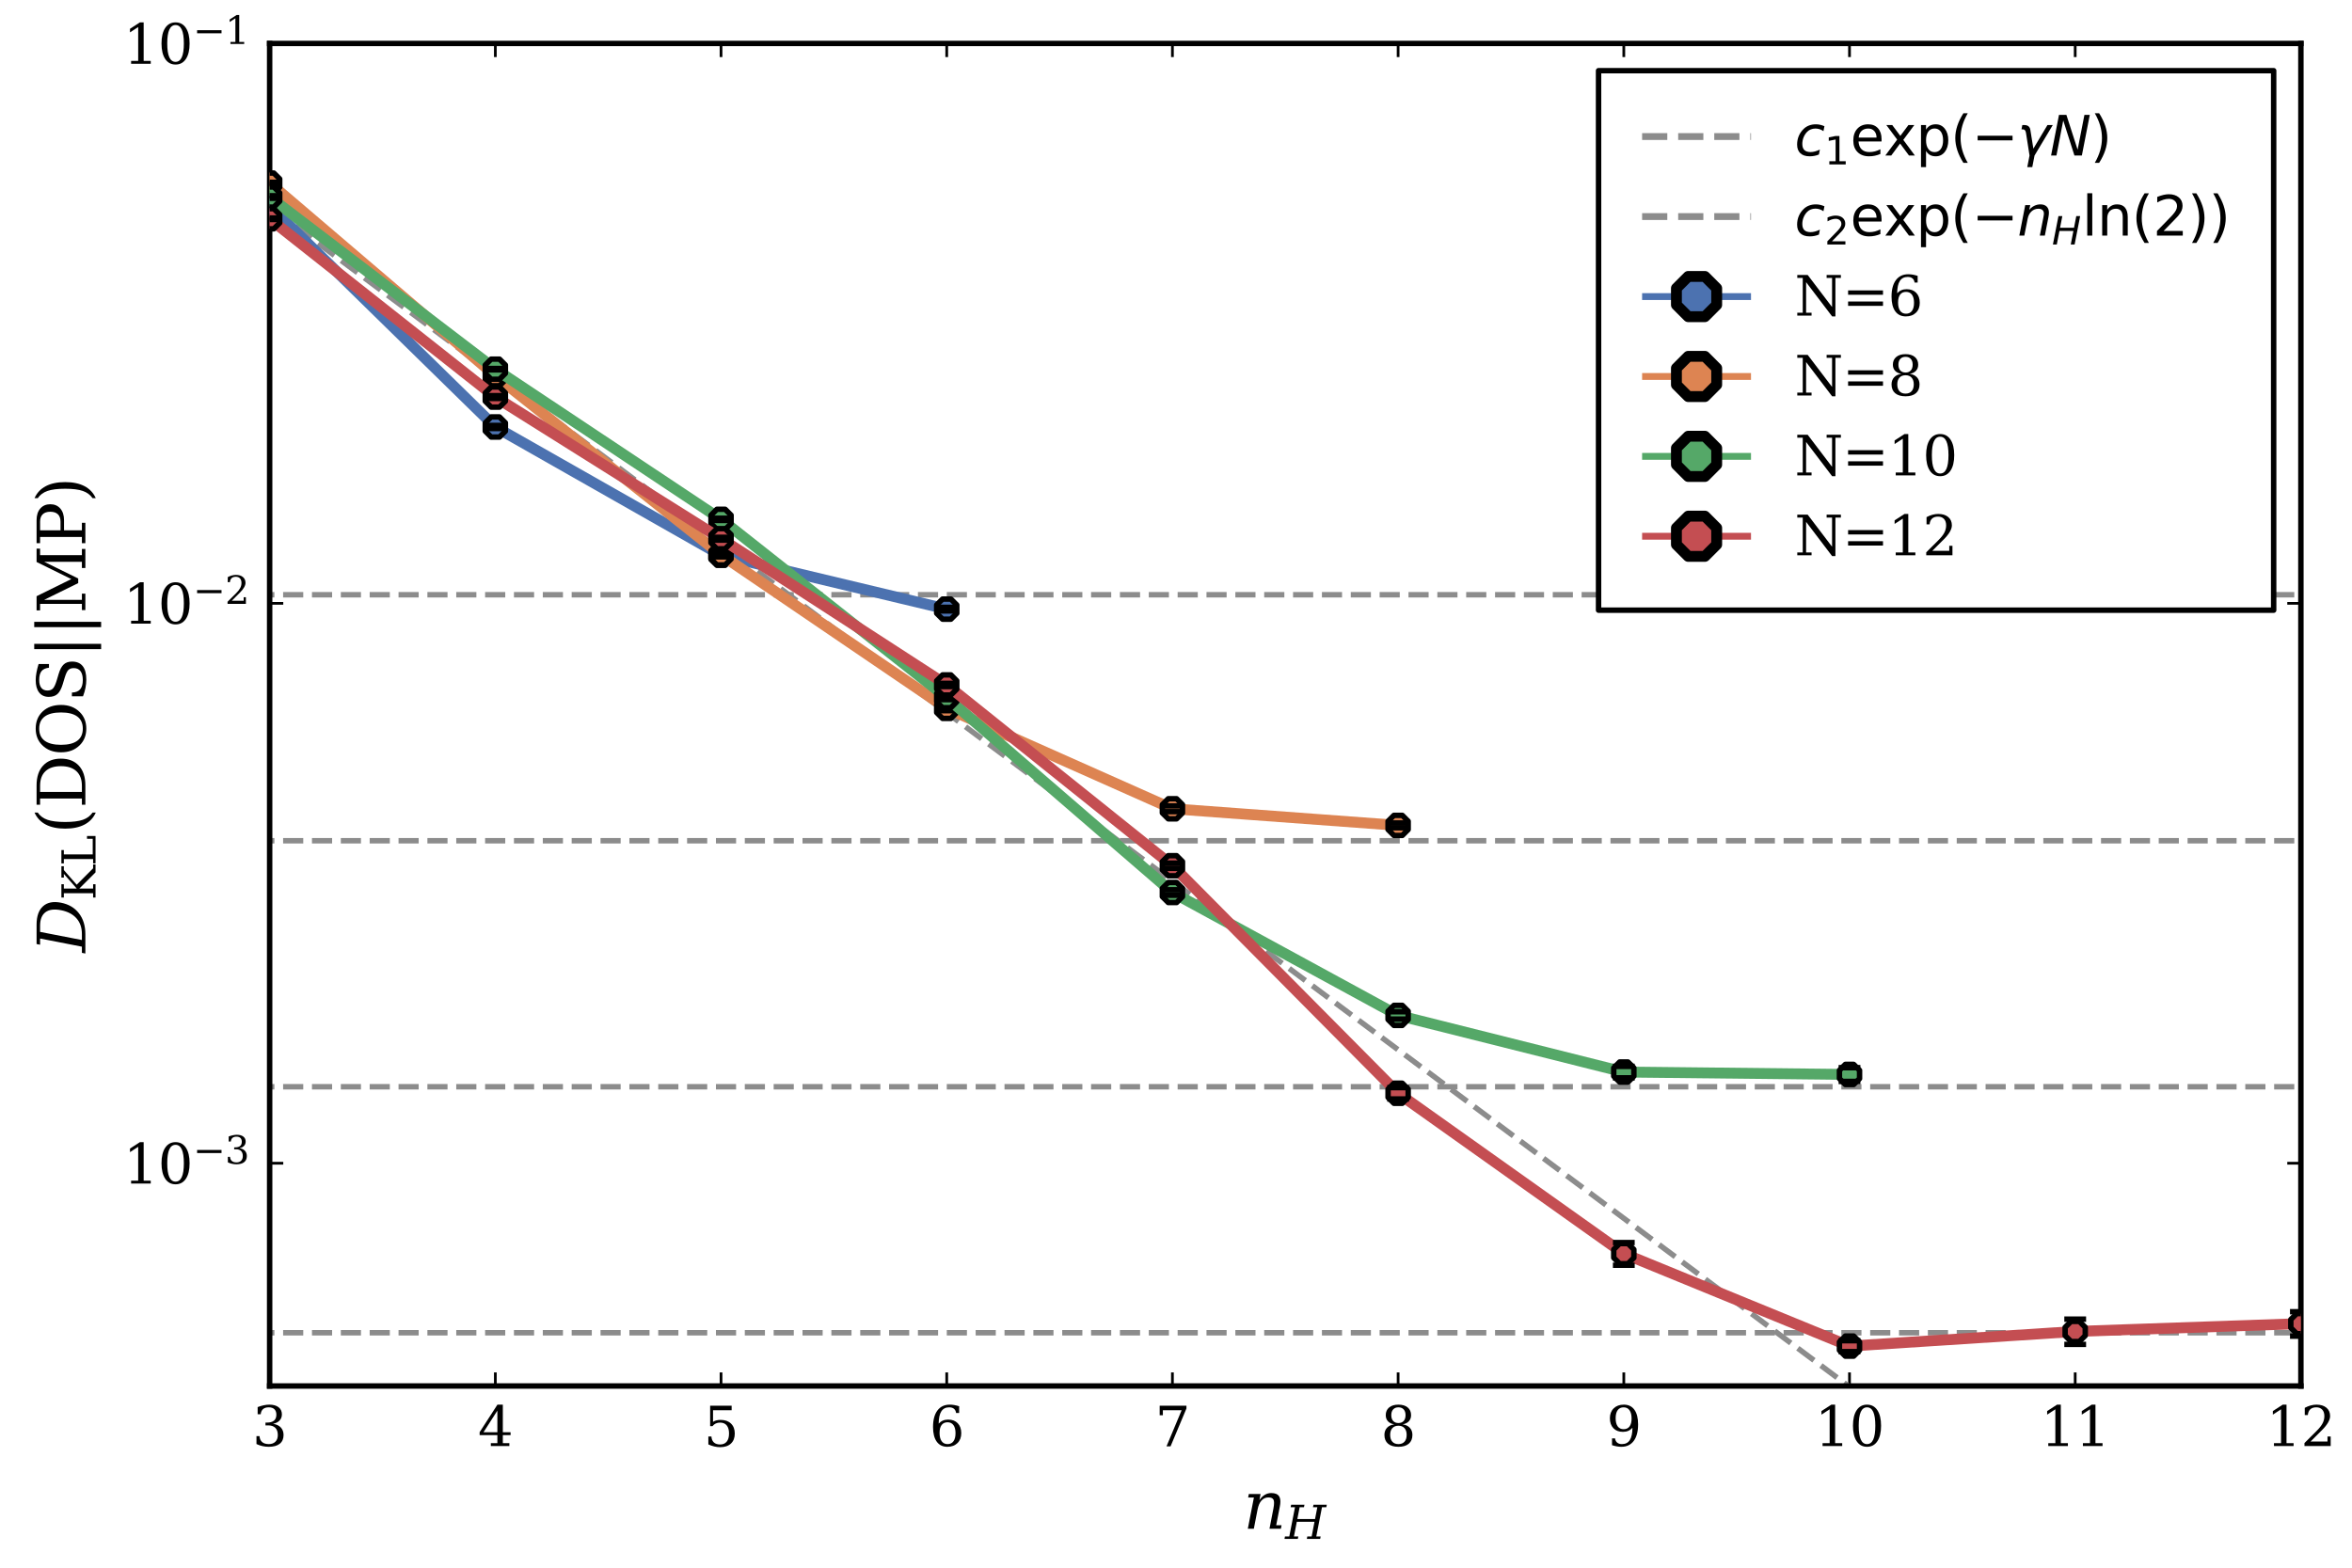 <?xml version="1.0" encoding="utf-8" standalone="no"?>
<!DOCTYPE svg PUBLIC "-//W3C//DTD SVG 1.1//EN"
  "http://www.w3.org/Graphics/SVG/1.1/DTD/svg11.dtd">
<svg xmlns:xlink="http://www.w3.org/1999/xlink" width="432pt" height="288pt" viewBox="0 0 432 288" xmlns="http://www.w3.org/2000/svg" version="1.1">
 <defs>
  <style type="text/css">*{stroke-linejoin: round; stroke-linecap: butt}</style>
 </defs>
 <g id="figure_1">
  <g id="patch_1">
   <path d="M 0 288 
L 432 288 
L 432 0 
L 0 0 
z
" style="fill: #ffffff"/>
  </g>
  <g id="axes_1">
   <g id="patch_2">
    <path d="M 49.527 254.625 
L 422.612 254.625 
L 422.612 7.983 
L 49.527 7.983 
z
" style="fill: #ffffff"/>
   </g>
   <g id="line2d_1">
    <path d="M -1 109.265 
L 433 109.265 
" clip-path="url(#p5717b3f879)" style="fill: none; stroke-dasharray: 3.7,1.6; stroke-dashoffset: 0; stroke: #8c8c8c"/>
   </g>
   <g id="line2d_2">
    <path d="M -1 154.457 
L 433 154.457 
" clip-path="url(#p5717b3f879)" style="fill: none; stroke-dasharray: 3.7,1.6; stroke-dashoffset: 0; stroke: #8c8c8c"/>
   </g>
   <g id="line2d_3">
    <path d="M -1 199.65 
L 433 199.65 
" clip-path="url(#p5717b3f879)" style="fill: none; stroke-dasharray: 3.7,1.6; stroke-dashoffset: 0; stroke: #8c8c8c"/>
   </g>
   <g id="line2d_4">
    <path d="M -1 244.843 
L 433 244.843 
" clip-path="url(#p5717b3f879)" style="fill: none; stroke-dasharray: 3.7,1.6; stroke-dashoffset: 0; stroke: #8c8c8c"/>
   </g>
   <g id="matplotlib.axis_1">
    <g id="xtick_1">
     <g id="line2d_5">
      <defs>
       <path id="m08f10919a3" d="M 0 0 
L 0 -2.5 
" style="stroke: #000000; stroke-width: 0.5"/>
      </defs>
      <g>
       <use xlink:href="#m08f10919a3" x="49.527" y="254.625" style="stroke: #000000; stroke-width: 0.5"/>
      </g>
     </g>
     <g id="line2d_6">
      <defs>
       <path id="mdbe3a660cc" d="M 0 0 
L 0 2.5 
" style="stroke: #000000; stroke-width: 0.5"/>
      </defs>
      <g>
       <use xlink:href="#mdbe3a660cc" x="49.527" y="7.983" style="stroke: #000000; stroke-width: 0.5"/>
      </g>
     </g>
     <g id="text_1">
      <!-- $3$ -->
      <g transform="translate(46.327 265.724) scale(0.1 -0.1)">
       <defs>
        <path id="DejaVuSerif-33" d="M 622 4469 
Q 988 4606 1323 4678 
Q 1659 4750 1953 4750 
Q 2638 4750 3022 4454 
Q 3406 4159 3406 3634 
Q 3406 3213 3140 2930 
Q 2875 2647 2388 2547 
Q 2963 2466 3280 2130 
Q 3597 1794 3597 1259 
Q 3597 606 3158 257 
Q 2719 -91 1894 -91 
Q 1528 -91 1179 -12 
Q 831 66 488 225 
L 488 1131 
L 838 1131 
Q 869 681 1141 450 
Q 1413 219 1906 219 
Q 2384 219 2661 495 
Q 2938 772 2938 1253 
Q 2938 1803 2653 2086 
Q 2369 2369 1819 2369 
L 1522 2369 
L 1522 2688 
L 1678 2688 
Q 2225 2688 2498 2914 
Q 2772 3141 2772 3597 
Q 2772 4006 2547 4223 
Q 2322 4441 1900 4441 
Q 1478 4441 1245 4241 
Q 1013 4041 972 3647 
L 622 3647 
L 622 4469 
z
" transform="scale(0.016)"/>
       </defs>
       <use xlink:href="#DejaVuSerif-33" transform="translate(0 0.781)"/>
      </g>
     </g>
    </g>
    <g id="xtick_2">
     <g id="line2d_7">
      <g>
       <use xlink:href="#m08f10919a3" x="90.981" y="254.625" style="stroke: #000000; stroke-width: 0.5"/>
      </g>
     </g>
     <g id="line2d_8">
      <g>
       <use xlink:href="#mdbe3a660cc" x="90.981" y="7.983" style="stroke: #000000; stroke-width: 0.5"/>
      </g>
     </g>
     <g id="text_2">
      <!-- $4$ -->
      <g transform="translate(87.781 265.724) scale(0.1 -0.1)">
       <defs>
        <path id="DejaVuSerif-34" d="M 2234 1581 
L 2234 4063 
L 641 1581 
L 2234 1581 
z
M 3609 0 
L 1484 0 
L 1484 331 
L 2234 331 
L 2234 1247 
L 197 1247 
L 197 1588 
L 2241 4750 
L 2859 4750 
L 2859 1581 
L 3750 1581 
L 3750 1247 
L 2859 1247 
L 2859 331 
L 3609 331 
L 3609 0 
z
" transform="scale(0.016)"/>
       </defs>
       <use xlink:href="#DejaVuSerif-34" transform="translate(0 0.781)"/>
      </g>
     </g>
    </g>
    <g id="xtick_3">
     <g id="line2d_9">
      <g>
       <use xlink:href="#m08f10919a3" x="132.435" y="254.625" style="stroke: #000000; stroke-width: 0.5"/>
      </g>
     </g>
     <g id="line2d_10">
      <g>
       <use xlink:href="#mdbe3a660cc" x="132.435" y="7.983" style="stroke: #000000; stroke-width: 0.5"/>
      </g>
     </g>
     <g id="text_3">
      <!-- $5$ -->
      <g transform="translate(129.235 265.724) scale(0.1 -0.1)">
       <defs>
        <path id="DejaVuSerif-35" d="M 3219 4666 
L 3219 4153 
L 1081 4153 
L 1081 2816 
Q 1244 2928 1461 2984 
Q 1678 3041 1947 3041 
Q 2703 3041 3140 2622 
Q 3578 2203 3578 1478 
Q 3578 738 3136 323 
Q 2694 -91 1894 -91 
Q 1572 -91 1234 -12 
Q 897 66 544 225 
L 544 1131 
L 897 1131 
Q 925 688 1179 453 
Q 1434 219 1894 219 
Q 2388 219 2653 544 
Q 2919 869 2919 1478 
Q 2919 2084 2655 2407 
Q 2391 2731 1894 2731 
Q 1613 2731 1398 2631 
Q 1184 2531 1019 2322 
L 750 2322 
L 750 4666 
L 3219 4666 
z
" transform="scale(0.016)"/>
       </defs>
       <use xlink:href="#DejaVuSerif-35" transform="translate(0 0.094)"/>
      </g>
     </g>
    </g>
    <g id="xtick_4">
     <g id="line2d_11">
      <g>
       <use xlink:href="#m08f10919a3" x="173.889" y="254.625" style="stroke: #000000; stroke-width: 0.5"/>
      </g>
     </g>
     <g id="line2d_12">
      <g>
       <use xlink:href="#mdbe3a660cc" x="173.889" y="7.983" style="stroke: #000000; stroke-width: 0.5"/>
      </g>
     </g>
     <g id="text_4">
      <!-- $6$ -->
      <g transform="translate(170.689 265.724) scale(0.1 -0.1)">
       <defs>
        <path id="DejaVuSerif-36" d="M 2094 219 
Q 2534 219 2771 542 
Q 3009 866 3009 1472 
Q 3009 2078 2771 2401 
Q 2534 2725 2094 2725 
Q 1647 2725 1412 2412 
Q 1178 2100 1178 1509 
Q 1178 888 1415 553 
Q 1653 219 2094 219 
z
M 1075 2569 
Q 1288 2803 1556 2918 
Q 1825 3034 2163 3034 
Q 2859 3034 3264 2615 
Q 3669 2197 3669 1472 
Q 3669 763 3233 336 
Q 2797 -91 2069 -91 
Q 1278 -91 853 498 
Q 428 1088 428 2181 
Q 428 3406 931 4078 
Q 1434 4750 2350 4750 
Q 2597 4750 2869 4703 
Q 3141 4656 3425 4563 
L 3425 3794 
L 3072 3794 
Q 3034 4109 2831 4275 
Q 2628 4441 2284 4441 
Q 1678 4441 1381 3981 
Q 1084 3522 1075 2569 
z
" transform="scale(0.016)"/>
       </defs>
       <use xlink:href="#DejaVuSerif-36" transform="translate(0 0.781)"/>
      </g>
     </g>
    </g>
    <g id="xtick_5">
     <g id="line2d_13">
      <g>
       <use xlink:href="#m08f10919a3" x="215.343" y="254.625" style="stroke: #000000; stroke-width: 0.5"/>
      </g>
     </g>
     <g id="line2d_14">
      <g>
       <use xlink:href="#mdbe3a660cc" x="215.343" y="7.983" style="stroke: #000000; stroke-width: 0.5"/>
      </g>
     </g>
     <g id="text_5">
      <!-- $7$ -->
      <g transform="translate(212.143 265.724) scale(0.1 -0.1)">
       <defs>
        <path id="DejaVuSerif-37" d="M 3609 4347 
L 1784 0 
L 1319 0 
L 3059 4153 
L 903 4153 
L 903 3578 
L 538 3578 
L 538 4666 
L 3609 4666 
L 3609 4347 
z
" transform="scale(0.016)"/>
       </defs>
       <use xlink:href="#DejaVuSerif-37" transform="translate(0 0.094)"/>
      </g>
     </g>
    </g>
    <g id="xtick_6">
     <g id="line2d_15">
      <g>
       <use xlink:href="#m08f10919a3" x="256.797" y="254.625" style="stroke: #000000; stroke-width: 0.5"/>
      </g>
     </g>
     <g id="line2d_16">
      <g>
       <use xlink:href="#mdbe3a660cc" x="256.797" y="7.983" style="stroke: #000000; stroke-width: 0.5"/>
      </g>
     </g>
     <g id="text_6">
      <!-- $8$ -->
      <g transform="translate(253.597 265.724) scale(0.1 -0.1)">
       <defs>
        <path id="DejaVuSerif-38" d="M 2981 1275 
Q 2981 1775 2732 2051 
Q 2484 2328 2034 2328 
Q 1584 2328 1336 2051 
Q 1088 1775 1088 1275 
Q 1088 772 1336 495 
Q 1584 219 2034 219 
Q 2484 219 2732 495 
Q 2981 772 2981 1275 
z
M 2853 3541 
Q 2853 3966 2637 4203 
Q 2422 4441 2034 4441 
Q 1650 4441 1433 4203 
Q 1216 3966 1216 3541 
Q 1216 3113 1433 2875 
Q 1650 2638 2034 2638 
Q 2422 2638 2637 2875 
Q 2853 3113 2853 3541 
z
M 2516 2484 
Q 3047 2413 3344 2092 
Q 3641 1772 3641 1275 
Q 3641 619 3225 264 
Q 2809 -91 2034 -91 
Q 1263 -91 845 264 
Q 428 619 428 1275 
Q 428 1772 725 2092 
Q 1022 2413 1556 2484 
Q 1084 2569 832 2842 
Q 581 3116 581 3541 
Q 581 4103 968 4426 
Q 1356 4750 2034 4750 
Q 2713 4750 3100 4426 
Q 3488 4103 3488 3541 
Q 3488 3116 3236 2842 
Q 2984 2569 2516 2484 
z
" transform="scale(0.016)"/>
       </defs>
       <use xlink:href="#DejaVuSerif-38" transform="translate(0 0.781)"/>
      </g>
     </g>
    </g>
    <g id="xtick_7">
     <g id="line2d_17">
      <g>
       <use xlink:href="#m08f10919a3" x="298.25" y="254.625" style="stroke: #000000; stroke-width: 0.5"/>
      </g>
     </g>
     <g id="line2d_18">
      <g>
       <use xlink:href="#mdbe3a660cc" x="298.25" y="7.983" style="stroke: #000000; stroke-width: 0.5"/>
      </g>
     </g>
     <g id="text_7">
      <!-- $9$ -->
      <g transform="translate(295.05 265.724) scale(0.1 -0.1)">
       <defs>
        <path id="DejaVuSerif-39" d="M 2994 2091 
Q 2784 1856 2512 1740 
Q 2241 1625 1900 1625 
Q 1206 1625 804 2044 
Q 403 2463 403 3188 
Q 403 3897 839 4323 
Q 1275 4750 2003 4750 
Q 2794 4750 3217 4161 
Q 3641 3572 3641 2478 
Q 3641 1253 3137 581 
Q 2634 -91 1722 -91 
Q 1475 -91 1203 -44 
Q 931 3 647 97 
L 647 872 
L 997 872 
Q 1038 556 1241 387 
Q 1444 219 1784 219 
Q 2391 219 2687 676 
Q 2984 1134 2994 2091 
z
M 1978 4441 
Q 1534 4441 1298 4117 
Q 1063 3794 1063 3188 
Q 1063 2581 1298 2256 
Q 1534 1931 1978 1931 
Q 2422 1931 2658 2245 
Q 2894 2559 2894 3150 
Q 2894 3772 2656 4106 
Q 2419 4441 1978 4441 
z
" transform="scale(0.016)"/>
       </defs>
       <use xlink:href="#DejaVuSerif-39" transform="translate(0 0.781)"/>
      </g>
     </g>
    </g>
    <g id="xtick_8">
     <g id="line2d_19">
      <g>
       <use xlink:href="#m08f10919a3" x="339.704" y="254.625" style="stroke: #000000; stroke-width: 0.5"/>
      </g>
     </g>
     <g id="line2d_20">
      <g>
       <use xlink:href="#mdbe3a660cc" x="339.704" y="7.983" style="stroke: #000000; stroke-width: 0.5"/>
      </g>
     </g>
     <g id="text_8">
      <!-- $10$ -->
      <g transform="translate(333.304 265.724) scale(0.1 -0.1)">
       <defs>
        <path id="DejaVuSerif-31" d="M 909 0 
L 909 331 
L 1722 331 
L 1722 4213 
L 781 3603 
L 781 4013 
L 1919 4750 
L 2350 4750 
L 2350 331 
L 3163 331 
L 3163 0 
L 909 0 
z
" transform="scale(0.016)"/>
        <path id="DejaVuSerif-30" d="M 2034 219 
Q 2513 219 2750 744 
Q 2988 1269 2988 2328 
Q 2988 3391 2750 3916 
Q 2513 4441 2034 4441 
Q 1556 4441 1318 3916 
Q 1081 3391 1081 2328 
Q 1081 1269 1318 744 
Q 1556 219 2034 219 
z
M 2034 -91 
Q 1275 -91 848 546 
Q 422 1184 422 2328 
Q 422 3475 848 4112 
Q 1275 4750 2034 4750 
Q 2797 4750 3222 4112 
Q 3647 3475 3647 2328 
Q 3647 1184 3222 546 
Q 2797 -91 2034 -91 
z
" transform="scale(0.016)"/>
       </defs>
       <use xlink:href="#DejaVuSerif-31" transform="translate(0 0.781)"/>
       <use xlink:href="#DejaVuSerif-30" transform="translate(63.623 0.781)"/>
      </g>
     </g>
    </g>
    <g id="xtick_9">
     <g id="line2d_21">
      <g>
       <use xlink:href="#m08f10919a3" x="381.158" y="254.625" style="stroke: #000000; stroke-width: 0.5"/>
      </g>
     </g>
     <g id="line2d_22">
      <g>
       <use xlink:href="#mdbe3a660cc" x="381.158" y="7.983" style="stroke: #000000; stroke-width: 0.5"/>
      </g>
     </g>
     <g id="text_9">
      <!-- $11$ -->
      <g transform="translate(374.758 265.724) scale(0.1 -0.1)">
       <use xlink:href="#DejaVuSerif-31" transform="translate(0 0.781)"/>
       <use xlink:href="#DejaVuSerif-31" transform="translate(63.623 0.781)"/>
      </g>
     </g>
    </g>
    <g id="xtick_10">
     <g id="line2d_23">
      <g>
       <use xlink:href="#m08f10919a3" x="422.612" y="254.625" style="stroke: #000000; stroke-width: 0.5"/>
      </g>
     </g>
     <g id="line2d_24">
      <g>
       <use xlink:href="#mdbe3a660cc" x="422.612" y="7.983" style="stroke: #000000; stroke-width: 0.5"/>
      </g>
     </g>
     <g id="text_10">
      <!-- $12$ -->
      <g transform="translate(416.212 265.724) scale(0.1 -0.1)">
       <defs>
        <path id="DejaVuSerif-32" d="M 819 3553 
L 469 3553 
L 469 4384 
Q 803 4563 1142 4656 
Q 1481 4750 1806 4750 
Q 2534 4750 2956 4397 
Q 3378 4044 3378 3438 
Q 3378 2753 2422 1800 
Q 2347 1728 2309 1691 
L 1131 513 
L 3078 513 
L 3078 1088 
L 3444 1088 
L 3444 0 
L 434 0 
L 434 341 
L 1850 1753 
Q 2319 2222 2519 2614 
Q 2719 3006 2719 3438 
Q 2719 3909 2473 4175 
Q 2228 4441 1797 4441 
Q 1350 4441 1106 4219 
Q 863 3997 819 3553 
z
" transform="scale(0.016)"/>
       </defs>
       <use xlink:href="#DejaVuSerif-31" transform="translate(0 0.781)"/>
       <use xlink:href="#DejaVuSerif-32" transform="translate(63.623 0.781)"/>
      </g>
     </g>
    </g>
    <g id="text_11">
     <!-- $n_H$ -->
     <g transform="translate(228.33 280.922) scale(0.12 -0.12)">
      <defs>
       <path id="DejaVuSerif-Italic-6e" d="M 450 0 
L 1031 2988 
L 481 2988 
L 544 3322 
L 1669 3322 
L 1556 2731 
Q 1781 3069 2068 3241 
Q 2356 3413 2694 3413 
Q 3244 3413 3444 3097 
Q 3563 2906 3563 2588 
Q 3563 2378 3509 2113 
L 3163 331 
L 3675 331 
L 3613 0 
L 2522 0 
L 2897 1931 
Q 2959 2253 2959 2469 
Q 2959 2659 2909 2769 
Q 2803 2994 2425 2994 
Q 2025 2994 1759 2701 
Q 1494 2409 1384 1850 
L 1025 0 
L 450 0 
z
" transform="scale(0.016)"/>
       <path id="DejaVuSerif-Italic-48" d="M -97 0 
L -34 331 
L 559 331 
L 1338 4331 
L 744 4331 
L 809 4666 
L 2631 4666 
L 2566 4331 
L 1972 4331 
L 1659 2719 
L 4078 2719 
L 4391 4331 
L 3797 4331 
L 3863 4666 
L 5684 4666 
L 5619 4331 
L 5025 4331 
L 4247 331 
L 4841 331 
L 4778 0 
L 2956 0 
L 3019 331 
L 3616 331 
L 4003 2338 
L 1584 2338 
L 1194 331 
L 1788 331 
L 1725 0 
L -97 0 
z
" transform="scale(0.016)"/>
      </defs>
      <use xlink:href="#DejaVuSerif-Italic-6e" transform="translate(0 0.672)"/>
      <use xlink:href="#DejaVuSerif-Italic-48" transform="translate(64.404 -14.9) scale(0.7)"/>
     </g>
    </g>
   </g>
   <g id="matplotlib.axis_2">
    <g id="ytick_1">
     <g id="line2d_25">
      <defs>
       <path id="mbb448ebe54" d="M 0 0 
L 2.5 0 
" style="stroke: #000000; stroke-width: 0.5"/>
      </defs>
      <g>
       <use xlink:href="#mbb448ebe54" x="49.527" y="7.983" style="stroke: #000000; stroke-width: 0.5"/>
      </g>
     </g>
     <g id="line2d_26">
      <defs>
       <path id="m725f9a5a89" d="M 0 0 
L -2.5 0 
" style="stroke: #000000; stroke-width: 0.5"/>
      </defs>
      <g>
       <use xlink:href="#m725f9a5a89" x="422.612" y="7.983" style="stroke: #000000; stroke-width: 0.5"/>
      </g>
     </g>
     <g id="text_12">
      <!-- $10^{-1}$ -->
      <g transform="translate(22.627 11.782) scale(0.1 -0.1)">
       <defs>
        <path id="DejaVuSerif-2212" d="M 678 2259 
L 4684 2259 
L 4684 1753 
L 678 1753 
L 678 2259 
z
" transform="scale(0.016)"/>
       </defs>
       <use xlink:href="#DejaVuSerif-31" transform="translate(0 0.713)"/>
       <use xlink:href="#DejaVuSerif-30" transform="translate(63.623 0.713)"/>
       <use xlink:href="#DejaVuSerif-2212" transform="translate(128.154 37.047) scale(0.7)"/>
       <use xlink:href="#DejaVuSerif-31" transform="translate(186.807 37.047) scale(0.7)"/>
      </g>
     </g>
    </g>
    <g id="ytick_2">
     <g id="line2d_27">
      <g>
       <use xlink:href="#mbb448ebe54" x="49.527" y="110.839" style="stroke: #000000; stroke-width: 0.5"/>
      </g>
     </g>
     <g id="line2d_28">
      <g>
       <use xlink:href="#m725f9a5a89" x="422.612" y="110.839" style="stroke: #000000; stroke-width: 0.5"/>
      </g>
     </g>
     <g id="text_13">
      <!-- $10^{-2}$ -->
      <g transform="translate(22.627 114.638) scale(0.1 -0.1)">
       <use xlink:href="#DejaVuSerif-31" transform="translate(0 0.713)"/>
       <use xlink:href="#DejaVuSerif-30" transform="translate(63.623 0.713)"/>
       <use xlink:href="#DejaVuSerif-2212" transform="translate(128.154 37.047) scale(0.7)"/>
       <use xlink:href="#DejaVuSerif-32" transform="translate(186.807 37.047) scale(0.7)"/>
      </g>
     </g>
    </g>
    <g id="ytick_3">
     <g id="line2d_29">
      <g>
       <use xlink:href="#mbb448ebe54" x="49.527" y="213.695" style="stroke: #000000; stroke-width: 0.5"/>
      </g>
     </g>
     <g id="line2d_30">
      <g>
       <use xlink:href="#m725f9a5a89" x="422.612" y="213.695" style="stroke: #000000; stroke-width: 0.5"/>
      </g>
     </g>
     <g id="text_14">
      <!-- $10^{-3}$ -->
      <g transform="translate(22.627 217.494) scale(0.1 -0.1)">
       <use xlink:href="#DejaVuSerif-31" transform="translate(0 0.713)"/>
       <use xlink:href="#DejaVuSerif-30" transform="translate(63.623 0.713)"/>
       <use xlink:href="#DejaVuSerif-2212" transform="translate(128.154 37.047) scale(0.7)"/>
       <use xlink:href="#DejaVuSerif-33" transform="translate(186.807 37.047) scale(0.7)"/>
      </g>
     </g>
    </g>
    <g id="text_15">
     <!-- $D_{\text{KL}}(\text{DOS}||\text{MP})$ -->
     <g transform="translate(15.747 174.984) rotate(-90) scale(0.12 -0.12)">
      <defs>
       <path id="DejaVuSerif-Italic-44" d="M 1194 331 
L 1775 331 
Q 2684 331 3271 850 
Q 3859 1369 4048 2337 
Q 4238 3306 3852 3818 
Q 3466 4331 2553 4331 
L 1972 4331 
L 1194 331 
z
M -97 0 
L -34 331 
L 559 331 
L 1338 4331 
L 744 4331 
L 809 4666 
L 2666 4666 
Q 3872 4666 4426 4050 
Q 4981 3434 4766 2338 
Q 4553 1238 3758 619 
Q 2963 0 1759 0 
L -97 0 
z
" transform="scale(0.016)"/>
       <path id="DejaVuSerif-4b" d="M 353 0 
L 353 331 
L 947 331 
L 947 4331 
L 353 4331 
L 353 4666 
L 2175 4666 
L 2175 4331 
L 1581 4331 
L 1581 2566 
L 3591 4331 
L 3084 4331 
L 3084 4666 
L 4634 4666 
L 4634 4331 
L 4109 4331 
L 2106 2572 
L 4347 331 
L 4878 331 
L 4878 0 
L 3794 0 
L 1581 2216 
L 1581 331 
L 2175 331 
L 2175 0 
L 353 0 
z
" transform="scale(0.016)"/>
       <path id="DejaVuSerif-4c" d="M 353 0 
L 353 331 
L 947 331 
L 947 4331 
L 353 4331 
L 353 4666 
L 2175 4666 
L 2175 4331 
L 1581 4331 
L 1581 384 
L 3713 384 
L 3713 1166 
L 4097 1166 
L 4097 0 
L 353 0 
z
" transform="scale(0.016)"/>
       <path id="DejaVuSerif-28" d="M 2041 -997 
Q 1281 -656 893 83 
Q 506 822 506 1931 
Q 506 3044 893 3783 
Q 1281 4522 2041 4863 
L 2041 4556 
Q 1559 4225 1350 3623 
Q 1141 3022 1141 1931 
Q 1141 844 1350 242 
Q 1559 -359 2041 -691 
L 2041 -997 
z
" transform="scale(0.016)"/>
       <path id="DejaVuSerif-44" d="M 1581 331 
L 2163 331 
Q 3072 331 3558 850 
Q 4044 1369 4044 2338 
Q 4044 3306 3559 3818 
Q 3075 4331 2163 4331 
L 1581 4331 
L 1581 331 
z
M 353 0 
L 353 331 
L 947 331 
L 947 4331 
L 353 4331 
L 353 4666 
L 2209 4666 
Q 3416 4666 4089 4050 
Q 4763 3434 4763 2338 
Q 4763 1238 4088 619 
Q 3413 0 2209 0 
L 353 0 
z
" transform="scale(0.016)"/>
       <path id="DejaVuSerif-4f" d="M 2625 244 
Q 3391 244 3781 770 
Q 4172 1297 4172 2328 
Q 4172 3363 3781 3889 
Q 3391 4416 2625 4416 
Q 1856 4416 1465 3889 
Q 1075 3363 1075 2328 
Q 1075 1297 1465 770 
Q 1856 244 2625 244 
z
M 2625 -91 
Q 2150 -91 1751 65 
Q 1353 222 1050 525 
Q 700 875 529 1319 
Q 359 1763 359 2328 
Q 359 2894 529 3339 
Q 700 3784 1050 4134 
Q 1356 4441 1750 4595 
Q 2144 4750 2625 4750 
Q 3641 4750 4266 4084 
Q 4891 3419 4891 2328 
Q 4891 1769 4719 1320 
Q 4547 872 4197 525 
Q 3891 219 3497 64 
Q 3103 -91 2625 -91 
z
" transform="scale(0.016)"/>
       <path id="DejaVuSerif-53" d="M 594 225 
L 594 1288 
L 953 1284 
Q 969 753 1261 498 
Q 1553 244 2150 244 
Q 2706 244 2998 464 
Q 3291 684 3291 1106 
Q 3291 1444 3114 1625 
Q 2938 1806 2369 1978 
L 1753 2163 
Q 1084 2366 811 2669 
Q 538 2972 538 3500 
Q 538 4094 959 4422 
Q 1381 4750 2144 4750 
Q 2469 4750 2856 4679 
Q 3244 4609 3681 4475 
L 3681 3481 
L 3328 3481 
Q 3275 3975 2998 4195 
Q 2722 4416 2156 4416 
Q 1663 4416 1405 4214 
Q 1147 4013 1147 3628 
Q 1147 3294 1340 3103 
Q 1534 2913 2163 2725 
L 2741 2553 
Q 3375 2363 3645 2067 
Q 3916 1772 3916 1275 
Q 3916 597 3481 253 
Q 3047 -91 2188 -91 
Q 1803 -91 1404 -12 
Q 1006 66 594 225 
z
" transform="scale(0.016)"/>
       <path id="DejaVuSerif-7c" d="M 1331 4891 
L 1331 -1509 
L 825 -1509 
L 825 4891 
L 1331 4891 
z
" transform="scale(0.016)"/>
       <path id="DejaVuSerif-4d" d="M 353 0 
L 353 331 
L 947 331 
L 947 4331 
L 319 4331 
L 319 4666 
L 1678 4666 
L 3316 1344 
L 4953 4666 
L 6228 4666 
L 6228 4331 
L 5606 4331 
L 5606 331 
L 6203 331 
L 6203 0 
L 4378 0 
L 4378 331 
L 4972 331 
L 4972 3938 
L 3372 684 
L 2931 684 
L 1331 3938 
L 1331 331 
L 1925 331 
L 1925 0 
L 353 0 
z
" transform="scale(0.016)"/>
       <path id="DejaVuSerif-50" d="M 1581 2375 
L 2406 2375 
Q 2872 2375 3115 2626 
Q 3359 2878 3359 3353 
Q 3359 3831 3115 4081 
Q 2872 4331 2406 4331 
L 1581 4331 
L 1581 2375 
z
M 353 0 
L 353 331 
L 947 331 
L 947 4331 
L 353 4331 
L 353 4666 
L 2559 4666 
Q 3259 4666 3668 4311 
Q 4078 3956 4078 3353 
Q 4078 2753 3668 2397 
Q 3259 2041 2559 2041 
L 1581 2041 
L 1581 331 
L 2303 331 
L 2303 0 
L 353 0 
z
" transform="scale(0.016)"/>
       <path id="DejaVuSerif-29" d="M 453 -997 
L 453 -691 
Q 934 -359 1145 242 
Q 1356 844 1356 1931 
Q 1356 3022 1145 3623 
Q 934 4225 453 4556 
L 453 4863 
Q 1216 4522 1603 3783 
Q 1991 3044 1991 1931 
Q 1991 822 1603 83 
Q 1216 -656 453 -997 
z
" transform="scale(0.016)"/>
      </defs>
      <use xlink:href="#DejaVuSerif-Italic-44" transform="translate(0 0.578)"/>
      <use xlink:href="#DejaVuSerif-4b" transform="translate(80.176 -14.994) scale(0.7)"/>
      <use xlink:href="#DejaVuSerif-4c" transform="translate(132.471 -14.994) scale(0.7)"/>
      <use xlink:href="#DejaVuSerif-28" transform="translate(181.55 0.578)"/>
      <use xlink:href="#DejaVuSerif-44" transform="translate(220.564 0.578)"/>
      <use xlink:href="#DejaVuSerif-4f" transform="translate(300.74 0.578)"/>
      <use xlink:href="#DejaVuSerif-53" transform="translate(382.722 0.578)"/>
      <use xlink:href="#DejaVuSerif-7c" transform="translate(451.228 0.578)"/>
      <use xlink:href="#DejaVuSerif-7c" transform="translate(484.92 0.578)"/>
      <use xlink:href="#DejaVuSerif-4d" transform="translate(518.611 0.578)"/>
      <use xlink:href="#DejaVuSerif-50" transform="translate(621.004 0.578)"/>
      <use xlink:href="#DejaVuSerif-29" transform="translate(688.289 0.578)"/>
     </g>
    </g>
   </g>
   <g id="line2d_31">
    <path d="M -1 0.301 
L 0.536 1.448 
L 4.304 4.263 
L 8.073 7.078 
L 11.841 9.892 
L 15.61 12.707 
L 19.378 15.522 
L 23.147 18.337 
L 26.915 21.152 
L 30.684 23.966 
L 34.453 26.781 
L 38.221 29.596 
L 41.99 32.411 
L 45.758 35.226 
L 49.527 38.04 
L 53.295 40.855 
L 57.064 43.67 
L 60.832 46.485 
L 64.601 49.3 
L 68.369 52.114 
L 72.138 54.929 
L 75.906 57.744 
L 79.675 60.559 
L 83.444 63.374 
L 87.212 66.188 
L 90.981 69.003 
L 94.749 71.818 
L 98.518 74.633 
L 102.286 77.448 
L 106.055 80.262 
L 109.823 83.077 
L 113.592 85.892 
L 117.36 88.707 
L 121.129 91.522 
L 124.898 94.336 
L 128.666 97.151 
L 132.435 99.966 
L 136.203 102.781 
L 139.972 105.596 
L 143.74 108.41 
L 147.509 111.225 
L 151.277 114.04 
L 155.046 116.855 
L 158.814 119.67 
L 162.583 122.484 
L 166.352 125.299 
L 170.12 128.114 
L 173.889 130.929 
L 177.657 133.743 
L 181.426 136.558 
L 185.194 139.373 
L 188.963 142.188 
L 192.731 145.003 
L 196.5 147.817 
L 200.268 150.632 
L 204.037 153.447 
L 207.805 156.262 
L 211.574 159.077 
L 215.343 161.891 
L 219.111 164.706 
L 222.88 167.521 
L 226.648 170.336 
L 230.417 173.151 
L 234.185 175.965 
L 237.954 178.78 
L 241.722 181.595 
L 245.491 184.41 
L 249.259 187.225 
L 253.028 190.039 
L 256.797 192.854 
L 260.565 195.669 
L 264.334 198.484 
L 268.102 201.299 
L 271.871 204.113 
L 275.639 206.928 
L 279.408 209.743 
L 283.176 212.558 
L 286.945 215.373 
L 290.713 218.187 
L 294.482 221.002 
L 298.25 223.817 
L 302.019 226.632 
L 305.788 229.447 
L 309.556 232.261 
L 313.325 235.076 
L 317.093 237.891 
L 320.862 240.706 
L 324.63 243.521 
L 328.399 246.335 
L 332.167 249.15 
L 335.936 251.965 
L 339.704 254.78 
" clip-path="url(#p5717b3f879)" style="fill: none; stroke-dasharray: 3.7,1.6; stroke-dashoffset: 0; stroke: #8c8c8c"/>
   </g>
   <g id="patch_3">
    <path d="M 49.527 254.625 
L 49.527 7.983 
" style="fill: none; stroke: #000000; stroke-linejoin: miter; stroke-linecap: square"/>
   </g>
   <g id="patch_4">
    <path d="M 422.612 254.625 
L 422.612 7.983 
" style="fill: none; stroke: #000000; stroke-linejoin: miter; stroke-linecap: square"/>
   </g>
   <g id="patch_5">
    <path d="M 49.527 254.625 
L 422.612 254.625 
" style="fill: none; stroke: #000000; stroke-linejoin: miter; stroke-linecap: square"/>
   </g>
   <g id="patch_6">
    <path d="M 49.527 7.983 
L 422.612 7.983 
" style="fill: none; stroke: #000000; stroke-linejoin: miter; stroke-linecap: square"/>
   </g>
   <g id="line2d_32">
    <path d="M 30.063 -1 
L 49.527 37.848 
L 90.981 78.443 
L 132.435 101.997 
L 173.889 111.902 
" clip-path="url(#p5717b3f879)" style="fill: none; stroke: #4c72b0; stroke-width: 2"/>
   </g>
   <g id="line2d_33">
    <path clip-path="url(#p5717b3f879)" style="fill: none; stroke: #000000; stroke-width: 2"/>
   </g>
   <g id="line2d_34">
    <path clip-path="url(#p5717b3f879)" style="fill: none; stroke: #000000; stroke-width: 2"/>
   </g>
   <g id="line2d_35">
    <path d="M 49.527 38.022 
L 49.527 37.674 
" clip-path="url(#p5717b3f879)" style="fill: none; stroke: #000000; stroke-width: 2"/>
   </g>
   <g id="line2d_36">
    <path d="M 90.981 78.726 
L 90.981 78.161 
" clip-path="url(#p5717b3f879)" style="fill: none; stroke: #000000; stroke-width: 2"/>
   </g>
   <g id="line2d_37">
    <path d="M 132.435 102.381 
L 132.435 101.617 
" clip-path="url(#p5717b3f879)" style="fill: none; stroke: #000000; stroke-width: 2"/>
   </g>
   <g id="line2d_38">
    <path d="M 173.889 112.233 
L 173.889 111.574 
" clip-path="url(#p5717b3f879)" style="fill: none; stroke: #000000; stroke-width: 2"/>
   </g>
   <g id="PathCollection_1">
    <defs>
     <path id="m304dee7d6c" d="M -0.765 -1.848 
L -1.848 -0.765 
L -1.848 0.765 
L -0.765 1.848 
L 0.765 1.848 
L 1.848 0.765 
L 1.848 -0.765 
L 0.765 -1.848 
z
" style="stroke: #000000"/>
    </defs>
    <g clip-path="url(#p5717b3f879)">
     <use xlink:href="#m304dee7d6c" x="30.063" y="-1" style="fill: #4c72b0; stroke: #000000"/>
     <use xlink:href="#m304dee7d6c" x="49.527" y="37.848" style="fill: #4c72b0; stroke: #000000"/>
     <use xlink:href="#m304dee7d6c" x="90.981" y="78.443" style="fill: #4c72b0; stroke: #000000"/>
     <use xlink:href="#m304dee7d6c" x="132.435" y="101.997" style="fill: #4c72b0; stroke: #000000"/>
     <use xlink:href="#m304dee7d6c" x="173.889" y="111.902" style="fill: #4c72b0; stroke: #000000"/>
    </g>
   </g>
   <g id="PathCollection_2">
    <defs>
     <path id="m7990b7271a" d="M 2 0 
L -2 -0 
" style="stroke: #000000"/>
    </defs>
    <g clip-path="url(#p5717b3f879)"/>
   </g>
   <g id="PathCollection_3">
    <g clip-path="url(#p5717b3f879)"/>
   </g>
   <g id="PathCollection_4">
    <g clip-path="url(#p5717b3f879)">
     <use xlink:href="#m7990b7271a" x="49.527" y="38.022" style="stroke: #000000"/>
     <use xlink:href="#m7990b7271a" x="49.527" y="37.674" style="stroke: #000000"/>
    </g>
   </g>
   <g id="PathCollection_5">
    <g clip-path="url(#p5717b3f879)">
     <use xlink:href="#m7990b7271a" x="90.981" y="78.726" style="stroke: #000000"/>
     <use xlink:href="#m7990b7271a" x="90.981" y="78.161" style="stroke: #000000"/>
    </g>
   </g>
   <g id="PathCollection_6">
    <g clip-path="url(#p5717b3f879)">
     <use xlink:href="#m7990b7271a" x="132.435" y="102.381" style="stroke: #000000"/>
     <use xlink:href="#m7990b7271a" x="132.435" y="101.617" style="stroke: #000000"/>
    </g>
   </g>
   <g id="PathCollection_7">
    <g clip-path="url(#p5717b3f879)">
     <use xlink:href="#m7990b7271a" x="173.889" y="112.233" style="stroke: #000000"/>
     <use xlink:href="#m7990b7271a" x="173.889" y="111.574" style="stroke: #000000"/>
    </g>
   </g>
   <g id="line2d_39">
    <path d="M 30.512 -1 
L 49.527 33.637 
L 90.981 69.021 
L 132.435 101.925 
L 173.889 130.134 
L 215.343 148.582 
L 256.797 151.633 
" clip-path="url(#p5717b3f879)" style="fill: none; stroke: #dd8452; stroke-width: 2"/>
   </g>
   <g id="line2d_40">
    <path clip-path="url(#p5717b3f879)" style="fill: none; stroke: #000000; stroke-width: 2"/>
   </g>
   <g id="line2d_41">
    <path clip-path="url(#p5717b3f879)" style="fill: none; stroke: #000000; stroke-width: 2"/>
   </g>
   <g id="line2d_42">
    <path d="M 49.527 33.784 
L 49.527 33.491 
" clip-path="url(#p5717b3f879)" style="fill: none; stroke: #000000; stroke-width: 2"/>
   </g>
   <g id="line2d_43">
    <path d="M 90.981 69.211 
L 90.981 68.833 
" clip-path="url(#p5717b3f879)" style="fill: none; stroke: #000000; stroke-width: 2"/>
   </g>
   <g id="line2d_44">
    <path d="M 132.435 102.301 
L 132.435 101.552 
" clip-path="url(#p5717b3f879)" style="fill: none; stroke: #000000; stroke-width: 2"/>
   </g>
   <g id="line2d_45">
    <path d="M 173.889 130.565 
L 173.889 129.706 
" clip-path="url(#p5717b3f879)" style="fill: none; stroke: #000000; stroke-width: 2"/>
   </g>
   <g id="line2d_46">
    <path d="M 215.343 149.115 
L 215.343 148.055 
" clip-path="url(#p5717b3f879)" style="fill: none; stroke: #000000; stroke-width: 2"/>
   </g>
   <g id="line2d_47">
    <path d="M 256.797 152.074 
L 256.797 151.197 
" clip-path="url(#p5717b3f879)" style="fill: none; stroke: #000000; stroke-width: 2"/>
   </g>
   <g id="PathCollection_8">
    <defs>
     <path id="m64abe7f4bc" d="M -0.765 -1.848 
L -1.848 -0.765 
L -1.848 0.765 
L -0.765 1.848 
L 0.765 1.848 
L 1.848 0.765 
L 1.848 -0.765 
L 0.765 -1.848 
z
" style="stroke: #000000"/>
    </defs>
    <g clip-path="url(#p5717b3f879)">
     <use xlink:href="#m64abe7f4bc" x="30.512" y="-1" style="fill: #dd8452; stroke: #000000"/>
     <use xlink:href="#m64abe7f4bc" x="49.527" y="33.637" style="fill: #dd8452; stroke: #000000"/>
     <use xlink:href="#m64abe7f4bc" x="90.981" y="69.021" style="fill: #dd8452; stroke: #000000"/>
     <use xlink:href="#m64abe7f4bc" x="132.435" y="101.925" style="fill: #dd8452; stroke: #000000"/>
     <use xlink:href="#m64abe7f4bc" x="173.889" y="130.134" style="fill: #dd8452; stroke: #000000"/>
     <use xlink:href="#m64abe7f4bc" x="215.343" y="148.582" style="fill: #dd8452; stroke: #000000"/>
     <use xlink:href="#m64abe7f4bc" x="256.797" y="151.633" style="fill: #dd8452; stroke: #000000"/>
    </g>
   </g>
   <g id="PathCollection_9">
    <g clip-path="url(#p5717b3f879)"/>
   </g>
   <g id="PathCollection_10">
    <g clip-path="url(#p5717b3f879)"/>
   </g>
   <g id="PathCollection_11">
    <g clip-path="url(#p5717b3f879)">
     <use xlink:href="#m7990b7271a" x="49.527" y="33.784" style="stroke: #000000"/>
     <use xlink:href="#m7990b7271a" x="49.527" y="33.491" style="stroke: #000000"/>
    </g>
   </g>
   <g id="PathCollection_12">
    <g clip-path="url(#p5717b3f879)">
     <use xlink:href="#m7990b7271a" x="90.981" y="69.211" style="stroke: #000000"/>
     <use xlink:href="#m7990b7271a" x="90.981" y="68.833" style="stroke: #000000"/>
    </g>
   </g>
   <g id="PathCollection_13">
    <g clip-path="url(#p5717b3f879)">
     <use xlink:href="#m7990b7271a" x="132.435" y="102.301" style="stroke: #000000"/>
     <use xlink:href="#m7990b7271a" x="132.435" y="101.552" style="stroke: #000000"/>
    </g>
   </g>
   <g id="PathCollection_14">
    <g clip-path="url(#p5717b3f879)">
     <use xlink:href="#m7990b7271a" x="173.889" y="130.565" style="stroke: #000000"/>
     <use xlink:href="#m7990b7271a" x="173.889" y="129.706" style="stroke: #000000"/>
    </g>
   </g>
   <g id="PathCollection_15">
    <g clip-path="url(#p5717b3f879)">
     <use xlink:href="#m7990b7271a" x="215.343" y="149.115" style="stroke: #000000"/>
     <use xlink:href="#m7990b7271a" x="215.343" y="148.055" style="stroke: #000000"/>
    </g>
   </g>
   <g id="PathCollection_16">
    <g clip-path="url(#p5717b3f879)">
     <use xlink:href="#m7990b7271a" x="256.797" y="152.074" style="stroke: #000000"/>
     <use xlink:href="#m7990b7271a" x="256.797" y="151.197" style="stroke: #000000"/>
    </g>
   </g>
   <g id="line2d_48">
    <path d="M 29.04 -1 
L 49.527 36.195 
L 90.981 67.824 
L 132.435 95.41 
L 173.889 128.156 
L 215.343 163.959 
L 256.797 186.536 
L 298.25 196.943 
L 339.704 197.387 
" clip-path="url(#p5717b3f879)" style="fill: none; stroke: #55a868; stroke-width: 2"/>
   </g>
   <g id="line2d_49">
    <path clip-path="url(#p5717b3f879)" style="fill: none; stroke: #000000; stroke-width: 2"/>
   </g>
   <g id="line2d_50">
    <path clip-path="url(#p5717b3f879)" style="fill: none; stroke: #000000; stroke-width: 2"/>
   </g>
   <g id="line2d_51">
    <path d="M 49.527 36.429 
L 49.527 35.962 
" clip-path="url(#p5717b3f879)" style="fill: none; stroke: #000000; stroke-width: 2"/>
   </g>
   <g id="line2d_52">
    <path d="M 90.981 67.951 
L 90.981 67.697 
" clip-path="url(#p5717b3f879)" style="fill: none; stroke: #000000; stroke-width: 2"/>
   </g>
   <g id="line2d_53">
    <path d="M 132.435 95.61 
L 132.435 95.21 
" clip-path="url(#p5717b3f879)" style="fill: none; stroke: #000000; stroke-width: 2"/>
   </g>
   <g id="line2d_54">
    <path d="M 173.889 128.541 
L 173.889 127.775 
" clip-path="url(#p5717b3f879)" style="fill: none; stroke: #000000; stroke-width: 2"/>
   </g>
   <g id="line2d_55">
    <path d="M 215.343 164.461 
L 215.343 163.462 
" clip-path="url(#p5717b3f879)" style="fill: none; stroke: #000000; stroke-width: 2"/>
   </g>
   <g id="line2d_56">
    <path d="M 256.797 187.213 
L 256.797 185.87 
" clip-path="url(#p5717b3f879)" style="fill: none; stroke: #000000; stroke-width: 2"/>
   </g>
   <g id="line2d_57">
    <path d="M 298.25 198.01 
L 298.25 195.901 
" clip-path="url(#p5717b3f879)" style="fill: none; stroke: #000000; stroke-width: 2"/>
   </g>
   <g id="line2d_58">
    <path d="M 339.704 198.667 
L 339.704 196.142 
" clip-path="url(#p5717b3f879)" style="fill: none; stroke: #000000; stroke-width: 2"/>
   </g>
   <g id="PathCollection_17">
    <defs>
     <path id="m4b4f8f33b9" d="M -0.765 -1.848 
L -1.848 -0.765 
L -1.848 0.765 
L -0.765 1.848 
L 0.765 1.848 
L 1.848 0.765 
L 1.848 -0.765 
L 0.765 -1.848 
z
" style="stroke: #000000"/>
    </defs>
    <g clip-path="url(#p5717b3f879)">
     <use xlink:href="#m4b4f8f33b9" x="29.04" y="-1" style="fill: #55a868; stroke: #000000"/>
     <use xlink:href="#m4b4f8f33b9" x="49.527" y="36.195" style="fill: #55a868; stroke: #000000"/>
     <use xlink:href="#m4b4f8f33b9" x="90.981" y="67.824" style="fill: #55a868; stroke: #000000"/>
     <use xlink:href="#m4b4f8f33b9" x="132.435" y="95.41" style="fill: #55a868; stroke: #000000"/>
     <use xlink:href="#m4b4f8f33b9" x="173.889" y="128.156" style="fill: #55a868; stroke: #000000"/>
     <use xlink:href="#m4b4f8f33b9" x="215.343" y="163.959" style="fill: #55a868; stroke: #000000"/>
     <use xlink:href="#m4b4f8f33b9" x="256.797" y="186.536" style="fill: #55a868; stroke: #000000"/>
     <use xlink:href="#m4b4f8f33b9" x="298.25" y="196.943" style="fill: #55a868; stroke: #000000"/>
     <use xlink:href="#m4b4f8f33b9" x="339.704" y="197.387" style="fill: #55a868; stroke: #000000"/>
    </g>
   </g>
   <g id="PathCollection_18">
    <g clip-path="url(#p5717b3f879)"/>
   </g>
   <g id="PathCollection_19">
    <g clip-path="url(#p5717b3f879)"/>
   </g>
   <g id="PathCollection_20">
    <g clip-path="url(#p5717b3f879)">
     <use xlink:href="#m7990b7271a" x="49.527" y="36.429" style="stroke: #000000"/>
     <use xlink:href="#m7990b7271a" x="49.527" y="35.962" style="stroke: #000000"/>
    </g>
   </g>
   <g id="PathCollection_21">
    <g clip-path="url(#p5717b3f879)">
     <use xlink:href="#m7990b7271a" x="90.981" y="67.951" style="stroke: #000000"/>
     <use xlink:href="#m7990b7271a" x="90.981" y="67.697" style="stroke: #000000"/>
    </g>
   </g>
   <g id="PathCollection_22">
    <g clip-path="url(#p5717b3f879)">
     <use xlink:href="#m7990b7271a" x="132.435" y="95.61" style="stroke: #000000"/>
     <use xlink:href="#m7990b7271a" x="132.435" y="95.21" style="stroke: #000000"/>
    </g>
   </g>
   <g id="PathCollection_23">
    <g clip-path="url(#p5717b3f879)">
     <use xlink:href="#m7990b7271a" x="173.889" y="128.541" style="stroke: #000000"/>
     <use xlink:href="#m7990b7271a" x="173.889" y="127.775" style="stroke: #000000"/>
    </g>
   </g>
   <g id="PathCollection_24">
    <g clip-path="url(#p5717b3f879)">
     <use xlink:href="#m7990b7271a" x="215.343" y="164.461" style="stroke: #000000"/>
     <use xlink:href="#m7990b7271a" x="215.343" y="163.462" style="stroke: #000000"/>
    </g>
   </g>
   <g id="PathCollection_25">
    <g clip-path="url(#p5717b3f879)">
     <use xlink:href="#m7990b7271a" x="256.797" y="187.213" style="stroke: #000000"/>
     <use xlink:href="#m7990b7271a" x="256.797" y="185.87" style="stroke: #000000"/>
    </g>
   </g>
   <g id="PathCollection_26">
    <g clip-path="url(#p5717b3f879)">
     <use xlink:href="#m7990b7271a" x="298.25" y="198.01" style="stroke: #000000"/>
     <use xlink:href="#m7990b7271a" x="298.25" y="195.901" style="stroke: #000000"/>
    </g>
   </g>
   <g id="PathCollection_27">
    <g clip-path="url(#p5717b3f879)">
     <use xlink:href="#m7990b7271a" x="339.704" y="198.667" style="stroke: #000000"/>
     <use xlink:href="#m7990b7271a" x="339.704" y="196.142" style="stroke: #000000"/>
    </g>
   </g>
   <g id="line2d_59">
    <path d="M 26.678 -1 
L 49.527 40.19 
L 90.981 72.945 
L 132.435 98.971 
L 173.889 125.833 
L 215.343 159.041 
L 256.797 200.843 
L 298.25 230.305 
L 339.704 247.293 
L 381.158 244.601 
L 422.612 243.164 
" clip-path="url(#p5717b3f879)" style="fill: none; stroke: #c44e52; stroke-width: 2"/>
   </g>
   <g id="line2d_60">
    <path clip-path="url(#p5717b3f879)" style="fill: none; stroke: #000000; stroke-width: 2"/>
   </g>
   <g id="line2d_61">
    <path clip-path="url(#p5717b3f879)" style="fill: none; stroke: #000000; stroke-width: 2"/>
   </g>
   <g id="line2d_62">
    <path d="M 49.527 40.329 
L 49.527 40.051 
" clip-path="url(#p5717b3f879)" style="fill: none; stroke: #000000; stroke-width: 2"/>
   </g>
   <g id="line2d_63">
    <path d="M 90.981 73.209 
L 90.981 72.681 
" clip-path="url(#p5717b3f879)" style="fill: none; stroke: #000000; stroke-width: 2"/>
   </g>
   <g id="line2d_64">
    <path d="M 132.435 99.234 
L 132.435 98.709 
" clip-path="url(#p5717b3f879)" style="fill: none; stroke: #000000; stroke-width: 2"/>
   </g>
   <g id="line2d_65">
    <path d="M 173.889 126.129 
L 173.889 125.539 
" clip-path="url(#p5717b3f879)" style="fill: none; stroke: #000000; stroke-width: 2"/>
   </g>
   <g id="line2d_66">
    <path d="M 215.343 159.524 
L 215.343 158.564 
" clip-path="url(#p5717b3f879)" style="fill: none; stroke: #000000; stroke-width: 2"/>
   </g>
   <g id="line2d_67">
    <path d="M 256.797 201.897 
L 256.797 199.813 
" clip-path="url(#p5717b3f879)" style="fill: none; stroke: #000000; stroke-width: 2"/>
   </g>
   <g id="line2d_68">
    <path d="M 298.25 232.439 
L 298.25 228.268 
" clip-path="url(#p5717b3f879)" style="fill: none; stroke: #000000; stroke-width: 2"/>
   </g>
   <g id="line2d_69">
    <path d="M 339.704 248.305 
L 339.704 246.303 
" clip-path="url(#p5717b3f879)" style="fill: none; stroke: #000000; stroke-width: 2"/>
   </g>
   <g id="line2d_70">
    <path d="M 381.158 246.978 
L 381.158 242.345 
" clip-path="url(#p5717b3f879)" style="fill: none; stroke: #000000; stroke-width: 2"/>
   </g>
   <g id="line2d_71">
    <path d="M 422.612 245.466 
L 422.612 240.975 
" clip-path="url(#p5717b3f879)" style="fill: none; stroke: #000000; stroke-width: 2"/>
   </g>
   <g id="PathCollection_28">
    <defs>
     <path id="m959f176e6b" d="M -0.765 -1.848 
L -1.848 -0.765 
L -1.848 0.765 
L -0.765 1.848 
L 0.765 1.848 
L 1.848 0.765 
L 1.848 -0.765 
L 0.765 -1.848 
z
" style="stroke: #000000"/>
    </defs>
    <g clip-path="url(#p5717b3f879)">
     <use xlink:href="#m959f176e6b" x="26.678" y="-1" style="fill: #c44e52; stroke: #000000"/>
     <use xlink:href="#m959f176e6b" x="49.527" y="40.19" style="fill: #c44e52; stroke: #000000"/>
     <use xlink:href="#m959f176e6b" x="90.981" y="72.945" style="fill: #c44e52; stroke: #000000"/>
     <use xlink:href="#m959f176e6b" x="132.435" y="98.971" style="fill: #c44e52; stroke: #000000"/>
     <use xlink:href="#m959f176e6b" x="173.889" y="125.833" style="fill: #c44e52; stroke: #000000"/>
     <use xlink:href="#m959f176e6b" x="215.343" y="159.041" style="fill: #c44e52; stroke: #000000"/>
     <use xlink:href="#m959f176e6b" x="256.797" y="200.843" style="fill: #c44e52; stroke: #000000"/>
     <use xlink:href="#m959f176e6b" x="298.25" y="230.305" style="fill: #c44e52; stroke: #000000"/>
     <use xlink:href="#m959f176e6b" x="339.704" y="247.293" style="fill: #c44e52; stroke: #000000"/>
     <use xlink:href="#m959f176e6b" x="381.158" y="244.601" style="fill: #c44e52; stroke: #000000"/>
     <use xlink:href="#m959f176e6b" x="422.612" y="243.164" style="fill: #c44e52; stroke: #000000"/>
    </g>
   </g>
   <g id="PathCollection_29">
    <g clip-path="url(#p5717b3f879)"/>
   </g>
   <g id="PathCollection_30">
    <g clip-path="url(#p5717b3f879)"/>
   </g>
   <g id="PathCollection_31">
    <g clip-path="url(#p5717b3f879)">
     <use xlink:href="#m7990b7271a" x="49.527" y="40.329" style="stroke: #000000"/>
     <use xlink:href="#m7990b7271a" x="49.527" y="40.051" style="stroke: #000000"/>
    </g>
   </g>
   <g id="PathCollection_32">
    <g clip-path="url(#p5717b3f879)">
     <use xlink:href="#m7990b7271a" x="90.981" y="73.209" style="stroke: #000000"/>
     <use xlink:href="#m7990b7271a" x="90.981" y="72.681" style="stroke: #000000"/>
    </g>
   </g>
   <g id="PathCollection_33">
    <g clip-path="url(#p5717b3f879)">
     <use xlink:href="#m7990b7271a" x="132.435" y="99.234" style="stroke: #000000"/>
     <use xlink:href="#m7990b7271a" x="132.435" y="98.709" style="stroke: #000000"/>
    </g>
   </g>
   <g id="PathCollection_34">
    <g clip-path="url(#p5717b3f879)">
     <use xlink:href="#m7990b7271a" x="173.889" y="126.129" style="stroke: #000000"/>
     <use xlink:href="#m7990b7271a" x="173.889" y="125.539" style="stroke: #000000"/>
    </g>
   </g>
   <g id="PathCollection_35">
    <g clip-path="url(#p5717b3f879)">
     <use xlink:href="#m7990b7271a" x="215.343" y="159.524" style="stroke: #000000"/>
     <use xlink:href="#m7990b7271a" x="215.343" y="158.564" style="stroke: #000000"/>
    </g>
   </g>
   <g id="PathCollection_36">
    <g clip-path="url(#p5717b3f879)">
     <use xlink:href="#m7990b7271a" x="256.797" y="201.897" style="stroke: #000000"/>
     <use xlink:href="#m7990b7271a" x="256.797" y="199.813" style="stroke: #000000"/>
    </g>
   </g>
   <g id="PathCollection_37">
    <g clip-path="url(#p5717b3f879)">
     <use xlink:href="#m7990b7271a" x="298.25" y="232.439" style="stroke: #000000"/>
     <use xlink:href="#m7990b7271a" x="298.25" y="228.268" style="stroke: #000000"/>
    </g>
   </g>
   <g id="PathCollection_38">
    <g clip-path="url(#p5717b3f879)">
     <use xlink:href="#m7990b7271a" x="339.704" y="248.305" style="stroke: #000000"/>
     <use xlink:href="#m7990b7271a" x="339.704" y="246.303" style="stroke: #000000"/>
    </g>
   </g>
   <g id="PathCollection_39">
    <g clip-path="url(#p5717b3f879)">
     <use xlink:href="#m7990b7271a" x="381.158" y="246.978" style="stroke: #000000"/>
     <use xlink:href="#m7990b7271a" x="381.158" y="242.345" style="stroke: #000000"/>
    </g>
   </g>
   <g id="PathCollection_40">
    <g clip-path="url(#p5717b3f879)">
     <use xlink:href="#m7990b7271a" x="422.612" y="245.466" style="stroke: #000000"/>
     <use xlink:href="#m7990b7271a" x="422.612" y="240.975" style="stroke: #000000"/>
    </g>
   </g>
   <g id="legend_1">
    <g id="patch_7">
     <path d="M 293.612 112.095 
L 417.612 112.095 
L 417.612 12.983 
L 293.612 12.983 
z
" style="fill: #ffffff; stroke: #000000; stroke-linejoin: miter"/>
    </g>
    <g id="line2d_72">
     <path d="M 301.612 25.083 
L 311.612 25.083 
L 321.612 25.083 
" style="fill: none; stroke-dasharray: 4.625,2; stroke-dashoffset: 0; stroke: #8c8c8c; stroke-width: 1.25; stroke-linejoin: miter"/>
    </g>
    <g id="text_16">
     <!-- $c_1\exp(-\gamma N)$ -->
     <g transform="translate(329.612 28.583) scale(0.1 -0.1)">
      <defs>
       <path id="DejaVuSans-Oblique-63" d="M 3431 3366 
L 3316 2797 
Q 3109 2947 2876 3022 
Q 2644 3097 2394 3097 
Q 2119 3097 1870 3000 
Q 1622 2903 1453 2725 
Q 1184 2453 1037 2087 
Q 891 1722 891 1331 
Q 891 859 1127 628 
Q 1363 397 1844 397 
Q 2081 397 2348 469 
Q 2616 541 2906 684 
L 2797 116 
Q 2547 13 2283 -39 
Q 2019 -91 1741 -91 
Q 1044 -91 669 257 
Q 294 606 294 1253 
Q 294 1797 489 2255 
Q 684 2713 1069 3078 
Q 1331 3328 1684 3456 
Q 2038 3584 2456 3584 
Q 2700 3584 2940 3529 
Q 3181 3475 3431 3366 
z
" transform="scale(0.016)"/>
       <path id="DejaVuSans-31" d="M 794 531 
L 1825 531 
L 1825 4091 
L 703 3866 
L 703 4441 
L 1819 4666 
L 2450 4666 
L 2450 531 
L 3481 531 
L 3481 0 
L 794 0 
L 794 531 
z
" transform="scale(0.016)"/>
       <path id="DejaVuSans-65" d="M 3597 1894 
L 3597 1613 
L 953 1613 
Q 991 1019 1311 708 
Q 1631 397 2203 397 
Q 2534 397 2845 478 
Q 3156 559 3463 722 
L 3463 178 
Q 3153 47 2828 -22 
Q 2503 -91 2169 -91 
Q 1331 -91 842 396 
Q 353 884 353 1716 
Q 353 2575 817 3079 
Q 1281 3584 2069 3584 
Q 2775 3584 3186 3129 
Q 3597 2675 3597 1894 
z
M 3022 2063 
Q 3016 2534 2758 2815 
Q 2500 3097 2075 3097 
Q 1594 3097 1305 2825 
Q 1016 2553 972 2059 
L 3022 2063 
z
" transform="scale(0.016)"/>
       <path id="DejaVuSans-78" d="M 3513 3500 
L 2247 1797 
L 3578 0 
L 2900 0 
L 1881 1375 
L 863 0 
L 184 0 
L 1544 1831 
L 300 3500 
L 978 3500 
L 1906 2253 
L 2834 3500 
L 3513 3500 
z
" transform="scale(0.016)"/>
       <path id="DejaVuSans-70" d="M 1159 525 
L 1159 -1331 
L 581 -1331 
L 581 3500 
L 1159 3500 
L 1159 2969 
Q 1341 3281 1617 3432 
Q 1894 3584 2278 3584 
Q 2916 3584 3314 3078 
Q 3713 2572 3713 1747 
Q 3713 922 3314 415 
Q 2916 -91 2278 -91 
Q 1894 -91 1617 61 
Q 1341 213 1159 525 
z
M 3116 1747 
Q 3116 2381 2855 2742 
Q 2594 3103 2138 3103 
Q 1681 3103 1420 2742 
Q 1159 2381 1159 1747 
Q 1159 1113 1420 752 
Q 1681 391 2138 391 
Q 2594 391 2855 752 
Q 3116 1113 3116 1747 
z
" transform="scale(0.016)"/>
       <path id="DejaVuSans-28" d="M 1984 4856 
Q 1566 4138 1362 3434 
Q 1159 2731 1159 2009 
Q 1159 1288 1364 580 
Q 1569 -128 1984 -844 
L 1484 -844 
Q 1016 -109 783 600 
Q 550 1309 550 2009 
Q 550 2706 781 3412 
Q 1013 4119 1484 4856 
L 1984 4856 
z
" transform="scale(0.016)"/>
       <path id="DejaVuSans-2212" d="M 678 2272 
L 4684 2272 
L 4684 1741 
L 678 1741 
L 678 2272 
z
" transform="scale(0.016)"/>
       <path id="DejaVuSans-Oblique-3b3" d="M 1491 2950 
L 1838 788 
L 3456 3500 
L 4066 3500 
L 1972 0 
L 1713 -1331 
L 1138 -1331 
L 1397 0 
L 988 2613 
Q 925 3006 628 3006 
L 475 3006 
L 569 3500 
L 788 3500 
Q 1403 3500 1491 2950 
z
" transform="scale(0.016)"/>
       <path id="DejaVuSans-Oblique-4e" d="M 1081 4666 
L 1931 4666 
L 3219 666 
L 4000 4666 
L 4616 4666 
L 3706 0 
L 2853 0 
L 1569 4025 
L 788 0 
L 172 0 
L 1081 4666 
z
" transform="scale(0.016)"/>
       <path id="DejaVuSans-29" d="M 513 4856 
L 1013 4856 
Q 1481 4119 1714 3412 
Q 1947 2706 1947 2009 
Q 1947 1309 1714 600 
Q 1481 -109 1013 -844 
L 513 -844 
Q 928 -128 1133 580 
Q 1338 1288 1338 2009 
Q 1338 2731 1133 3434 
Q 928 4138 513 4856 
z
" transform="scale(0.016)"/>
      </defs>
      <use xlink:href="#DejaVuSans-Oblique-63" transform="translate(0 0.125)"/>
      <use xlink:href="#DejaVuSans-31" transform="translate(54.98 -16.281) scale(0.7)"/>
      <use xlink:href="#DejaVuSans-65" transform="translate(102.251 0.125)"/>
      <use xlink:href="#DejaVuSans-78" transform="translate(163.774 0.125)"/>
      <use xlink:href="#DejaVuSans-70" transform="translate(222.954 0.125)"/>
      <use xlink:href="#DejaVuSans-28" transform="translate(286.431 0.125)"/>
      <use xlink:href="#DejaVuSans-2212" transform="translate(325.444 0.125)"/>
      <use xlink:href="#DejaVuSans-Oblique-3b3" transform="translate(409.233 0.125)"/>
      <use xlink:href="#DejaVuSans-Oblique-4e" transform="translate(468.413 0.125)"/>
      <use xlink:href="#DejaVuSans-29" transform="translate(543.218 0.125)"/>
     </g>
    </g>
    <g id="line2d_73">
     <path d="M 301.612 39.783 
L 311.612 39.783 
L 321.612 39.783 
" style="fill: none; stroke-dasharray: 4.625,2; stroke-dashoffset: 0; stroke: #8c8c8c; stroke-width: 1.25; stroke-linejoin: miter"/>
    </g>
    <g id="text_17">
     <!-- $c_2\exp(-n_H\ln(2))$ -->
     <g transform="translate(329.612 43.283) scale(0.1 -0.1)">
      <defs>
       <path id="DejaVuSans-32" d="M 1228 531 
L 3431 531 
L 3431 0 
L 469 0 
L 469 531 
Q 828 903 1448 1529 
Q 2069 2156 2228 2338 
Q 2531 2678 2651 2914 
Q 2772 3150 2772 3378 
Q 2772 3750 2511 3984 
Q 2250 4219 1831 4219 
Q 1534 4219 1204 4116 
Q 875 4013 500 3803 
L 500 4441 
Q 881 4594 1212 4672 
Q 1544 4750 1819 4750 
Q 2544 4750 2975 4387 
Q 3406 4025 3406 3419 
Q 3406 3131 3298 2873 
Q 3191 2616 2906 2266 
Q 2828 2175 2409 1742 
Q 1991 1309 1228 531 
z
" transform="scale(0.016)"/>
       <path id="DejaVuSans-Oblique-6e" d="M 3566 2113 
L 3156 0 
L 2578 0 
L 2988 2091 
Q 3016 2238 3031 2350 
Q 3047 2463 3047 2528 
Q 3047 2791 2881 2937 
Q 2716 3084 2419 3084 
Q 1956 3084 1622 2776 
Q 1288 2469 1184 1941 
L 800 0 
L 225 0 
L 903 3500 
L 1478 3500 
L 1363 2950 
Q 1603 3253 1940 3418 
Q 2278 3584 2650 3584 
Q 3113 3584 3367 3334 
Q 3622 3084 3622 2631 
Q 3622 2519 3608 2391 
Q 3594 2263 3566 2113 
z
" transform="scale(0.016)"/>
       <path id="DejaVuSans-Oblique-48" d="M 1081 4666 
L 1716 4666 
L 1344 2753 
L 3634 2753 
L 4006 4666 
L 4641 4666 
L 3731 0 
L 3097 0 
L 3531 2222 
L 1241 2222 
L 806 0 
L 172 0 
L 1081 4666 
z
" transform="scale(0.016)"/>
       <path id="DejaVuSans-6c" d="M 603 4863 
L 1178 4863 
L 1178 0 
L 603 0 
L 603 4863 
z
" transform="scale(0.016)"/>
       <path id="DejaVuSans-6e" d="M 3513 2113 
L 3513 0 
L 2938 0 
L 2938 2094 
Q 2938 2591 2744 2837 
Q 2550 3084 2163 3084 
Q 1697 3084 1428 2787 
Q 1159 2491 1159 1978 
L 1159 0 
L 581 0 
L 581 3500 
L 1159 3500 
L 1159 2956 
Q 1366 3272 1645 3428 
Q 1925 3584 2291 3584 
Q 2894 3584 3203 3211 
Q 3513 2838 3513 2113 
z
" transform="scale(0.016)"/>
      </defs>
      <use xlink:href="#DejaVuSans-Oblique-63" transform="translate(0 0.016)"/>
      <use xlink:href="#DejaVuSans-32" transform="translate(54.98 -16.391) scale(0.7)"/>
      <use xlink:href="#DejaVuSans-65" transform="translate(102.251 0.016)"/>
      <use xlink:href="#DejaVuSans-78" transform="translate(163.774 0.016)"/>
      <use xlink:href="#DejaVuSans-70" transform="translate(222.954 0.016)"/>
      <use xlink:href="#DejaVuSans-28" transform="translate(286.431 0.016)"/>
      <use xlink:href="#DejaVuSans-2212" transform="translate(325.444 0.016)"/>
      <use xlink:href="#DejaVuSans-Oblique-6e" transform="translate(409.233 0.016)"/>
      <use xlink:href="#DejaVuSans-Oblique-48" transform="translate(472.612 -16.391) scale(0.7)"/>
      <use xlink:href="#DejaVuSans-6c" transform="translate(527.983 0.016)"/>
      <use xlink:href="#DejaVuSans-6e" transform="translate(555.767 0.016)"/>
      <use xlink:href="#DejaVuSans-28" transform="translate(619.146 0.016)"/>
      <use xlink:href="#DejaVuSans-32" transform="translate(658.159 0.016)"/>
      <use xlink:href="#DejaVuSans-29" transform="translate(721.782 0.016)"/>
      <use xlink:href="#DejaVuSans-29" transform="translate(760.796 0.016)"/>
     </g>
    </g>
    <g id="line2d_74">
     <path d="M 301.612 54.481 
L 311.612 54.481 
L 321.612 54.481 
" style="fill: none; stroke: #4c72b0; stroke-width: 1.25; stroke-linejoin: miter"/>
     <defs>
      <path id="m056da1db62" d="M -1.531 -3.696 
L -3.696 -1.531 
L -3.696 1.531 
L -1.531 3.696 
L 1.531 3.696 
L 3.696 1.531 
L 3.696 -1.531 
L 1.531 -3.696 
z
" style="stroke: #000000; stroke-width: 2; stroke-linejoin: miter"/>
     </defs>
     <g>
      <use xlink:href="#m056da1db62" x="311.612" y="54.481" style="fill: #4c72b0; stroke: #000000; stroke-width: 2; stroke-linejoin: miter"/>
     </g>
    </g>
    <g id="text_18">
     <!-- N=6 -->
     <g transform="translate(329.612 57.981) scale(0.1 -0.1)">
      <defs>
       <path id="DejaVuSerif-4e" d="M 313 0 
L 313 331 
L 941 331 
L 941 4331 
L 313 4331 
L 313 4666 
L 1509 4666 
L 4306 984 
L 4306 4331 
L 3681 4331 
L 3681 4666 
L 5319 4666 
L 5319 4331 
L 4691 4331 
L 4691 -91 
L 4313 -91 
L 1325 3841 
L 1325 331 
L 1953 331 
L 1953 0 
L 313 0 
z
" transform="scale(0.016)"/>
       <path id="DejaVuSerif-3d" d="M 678 2894 
L 4684 2894 
L 4684 2394 
L 678 2394 
L 678 2894 
z
M 678 1619 
L 4684 1619 
L 4684 1119 
L 678 1119 
L 678 1619 
z
" transform="scale(0.016)"/>
      </defs>
      <use xlink:href="#DejaVuSerif-4e"/>
      <use xlink:href="#DejaVuSerif-3d" x="87.5"/>
      <use xlink:href="#DejaVuSerif-36" x="171.289"/>
     </g>
    </g>
    <g id="line2d_75">
     <path d="M 301.612 69.159 
L 311.612 69.159 
L 321.612 69.159 
" style="fill: none; stroke: #dd8452; stroke-width: 1.25; stroke-linejoin: miter"/>
     <defs>
      <path id="md4fd938415" d="M -1.531 -3.696 
L -3.696 -1.531 
L -3.696 1.531 
L -1.531 3.696 
L 1.531 3.696 
L 3.696 1.531 
L 3.696 -1.531 
L 1.531 -3.696 
z
" style="stroke: #000000; stroke-width: 2; stroke-linejoin: miter"/>
     </defs>
     <g>
      <use xlink:href="#md4fd938415" x="311.612" y="69.159" style="fill: #dd8452; stroke: #000000; stroke-width: 2; stroke-linejoin: miter"/>
     </g>
    </g>
    <g id="text_19">
     <!-- N=8 -->
     <g transform="translate(329.612 72.659) scale(0.1 -0.1)">
      <use xlink:href="#DejaVuSerif-4e"/>
      <use xlink:href="#DejaVuSerif-3d" x="87.5"/>
      <use xlink:href="#DejaVuSerif-38" x="171.289"/>
     </g>
    </g>
    <g id="line2d_76">
     <path d="M 301.612 83.837 
L 311.612 83.837 
L 321.612 83.837 
" style="fill: none; stroke: #55a868; stroke-width: 1.25; stroke-linejoin: miter"/>
     <defs>
      <path id="mddab240060" d="M -1.531 -3.696 
L -3.696 -1.531 
L -3.696 1.531 
L -1.531 3.696 
L 1.531 3.696 
L 3.696 1.531 
L 3.696 -1.531 
L 1.531 -3.696 
z
" style="stroke: #000000; stroke-width: 2; stroke-linejoin: miter"/>
     </defs>
     <g>
      <use xlink:href="#mddab240060" x="311.612" y="83.837" style="fill: #55a868; stroke: #000000; stroke-width: 2; stroke-linejoin: miter"/>
     </g>
    </g>
    <g id="text_20">
     <!-- N=10 -->
     <g transform="translate(329.612 87.337) scale(0.1 -0.1)">
      <use xlink:href="#DejaVuSerif-4e"/>
      <use xlink:href="#DejaVuSerif-3d" x="87.5"/>
      <use xlink:href="#DejaVuSerif-31" x="171.289"/>
      <use xlink:href="#DejaVuSerif-30" x="234.912"/>
     </g>
    </g>
    <g id="line2d_77">
     <path d="M 301.612 98.515 
L 311.612 98.515 
L 321.612 98.515 
" style="fill: none; stroke: #c44e52; stroke-width: 1.25; stroke-linejoin: miter"/>
     <defs>
      <path id="m3c3ada9ad3" d="M -1.531 -3.696 
L -3.696 -1.531 
L -3.696 1.531 
L -1.531 3.696 
L 1.531 3.696 
L 3.696 1.531 
L 3.696 -1.531 
L 1.531 -3.696 
z
" style="stroke: #000000; stroke-width: 2; stroke-linejoin: miter"/>
     </defs>
     <g>
      <use xlink:href="#m3c3ada9ad3" x="311.612" y="98.515" style="fill: #c44e52; stroke: #000000; stroke-width: 2; stroke-linejoin: miter"/>
     </g>
    </g>
    <g id="text_21">
     <!-- N=12 -->
     <g transform="translate(329.612 102.015) scale(0.1 -0.1)">
      <use xlink:href="#DejaVuSerif-4e"/>
      <use xlink:href="#DejaVuSerif-3d" x="87.5"/>
      <use xlink:href="#DejaVuSerif-31" x="171.289"/>
      <use xlink:href="#DejaVuSerif-32" x="234.912"/>
     </g>
    </g>
   </g>
  </g>
 </g>
 <defs>
  <clipPath id="p5717b3f879">
   <rect x="49.527" y="7.983" width="373.086" height="246.643"/>
  </clipPath>
 </defs>
</svg>
